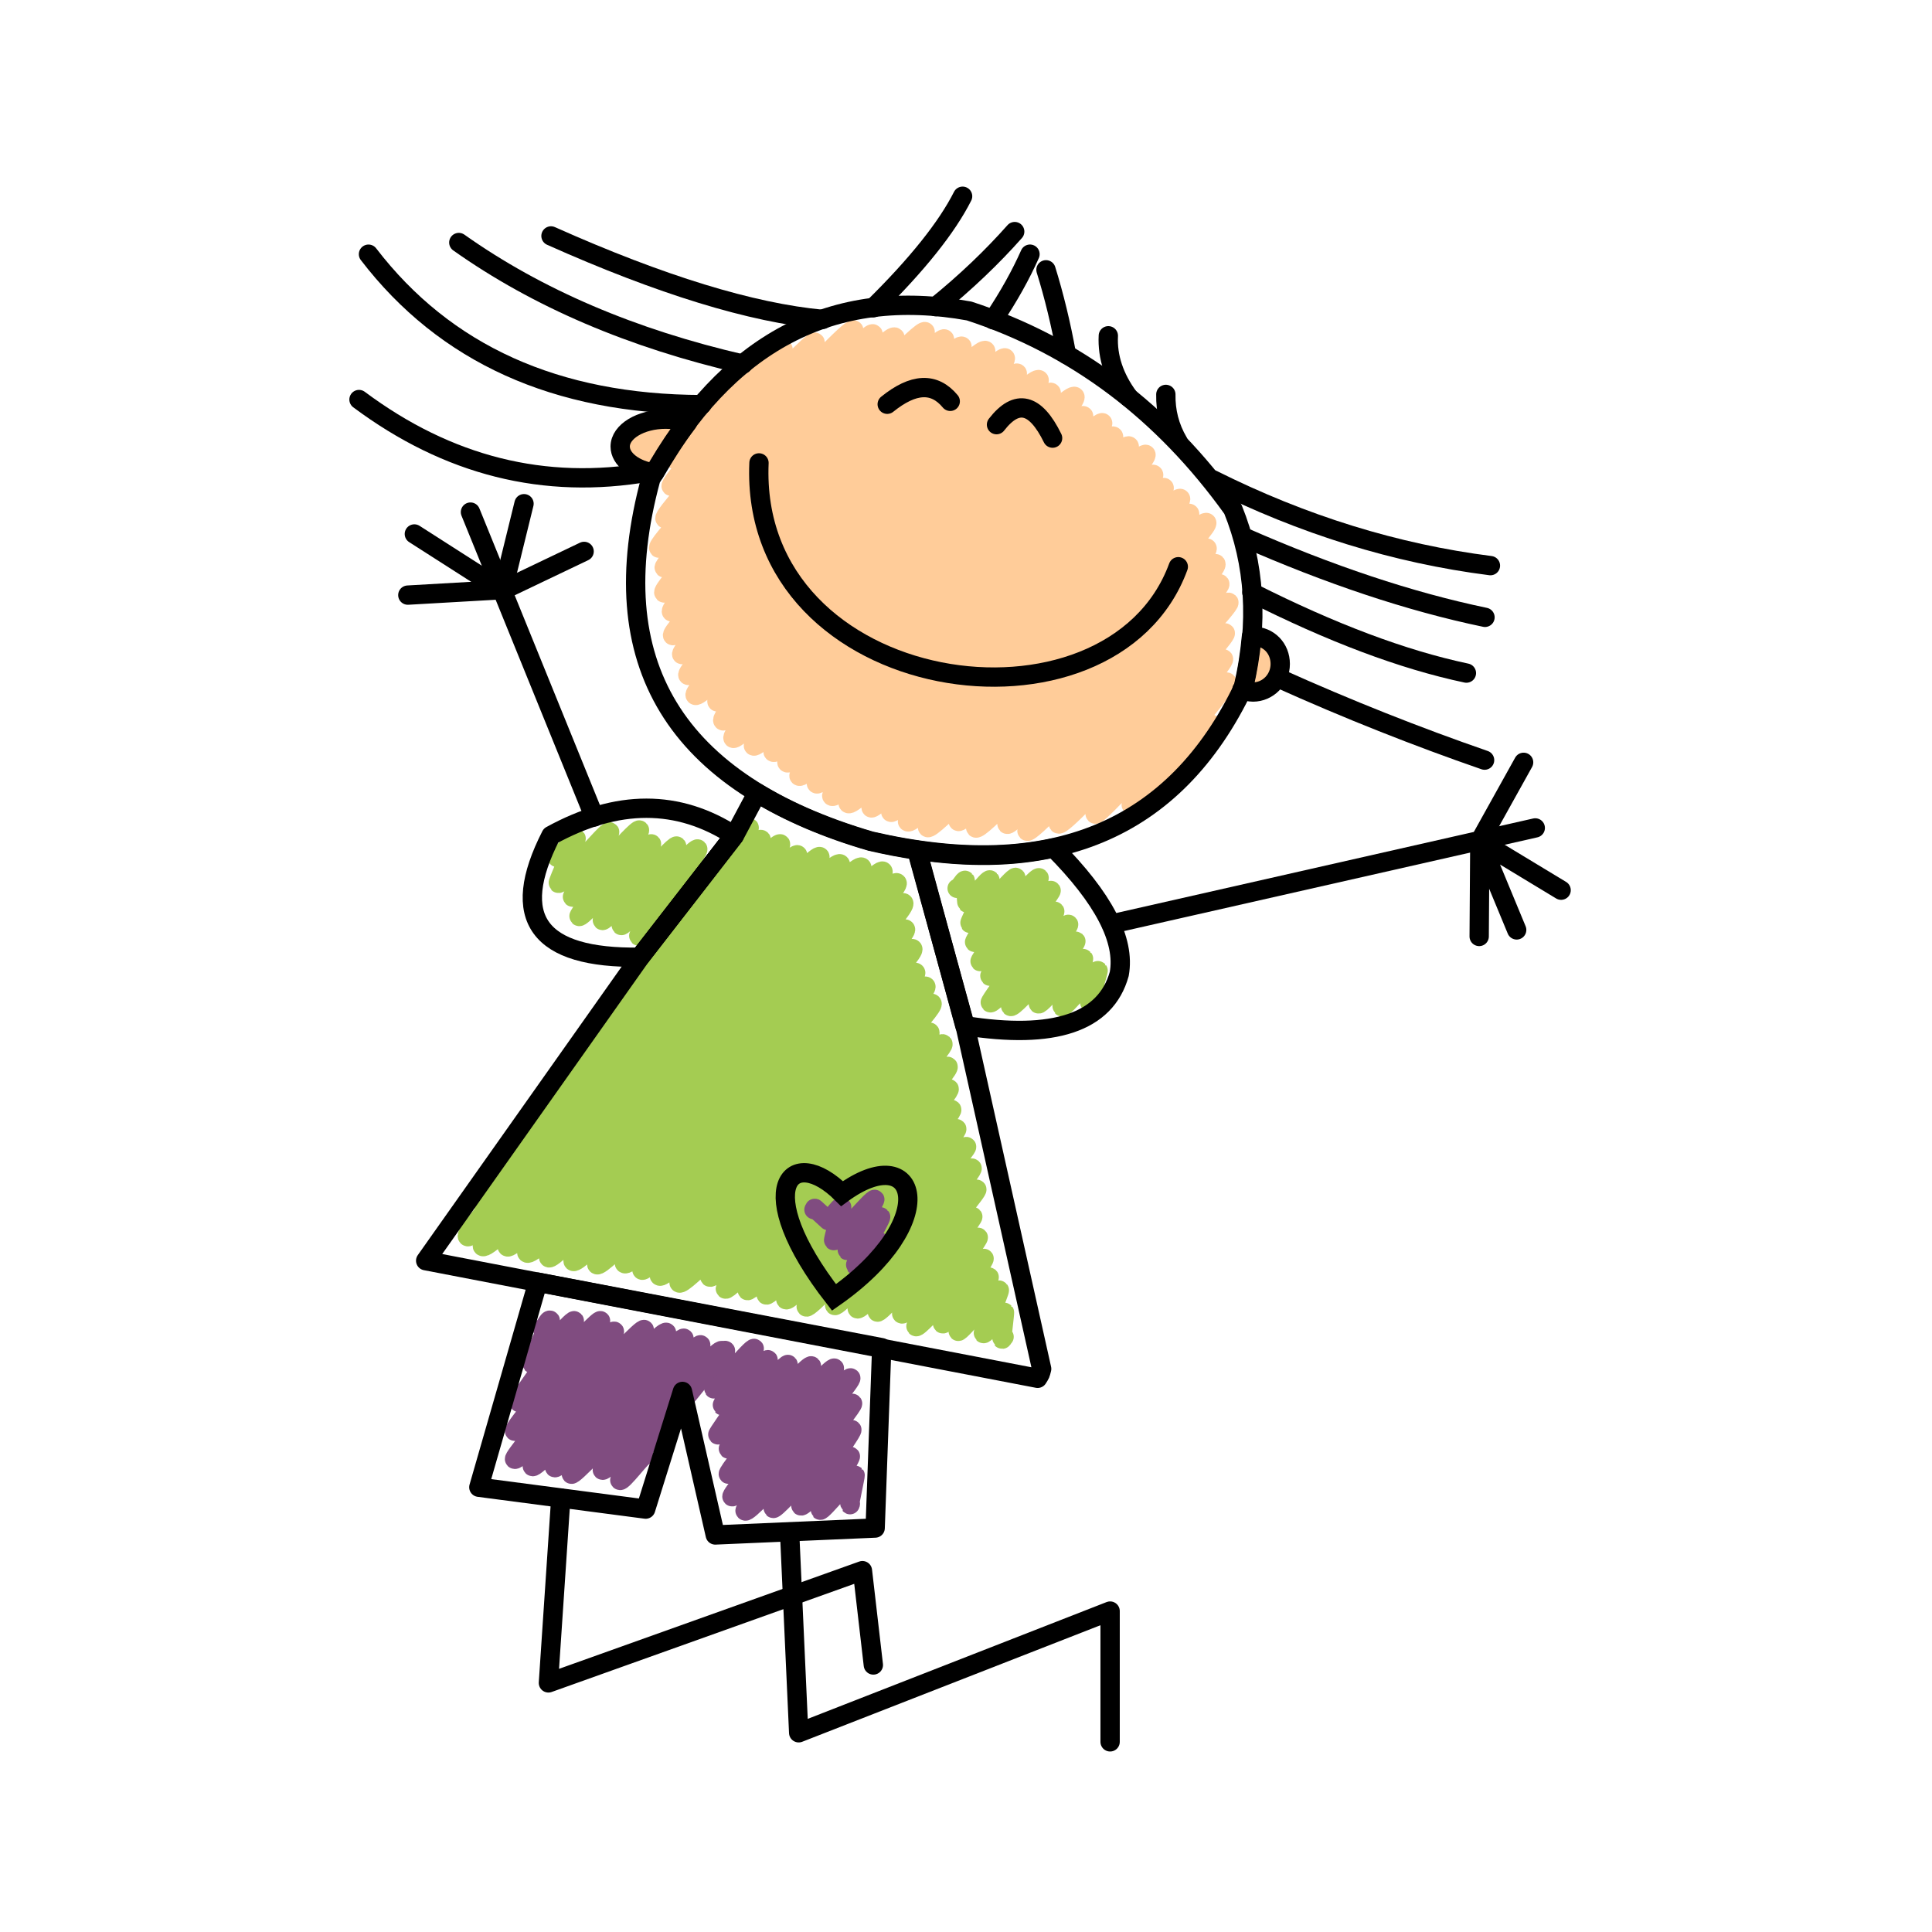 <?xml version="1.0" encoding="utf-8"?>
<!-- Generator: Adobe Illustrator 16.0.0, SVG Export Plug-In . SVG Version: 6.00 Build 0)  -->
<!DOCTYPE svg PUBLIC "-//W3C//DTD SVG 1.1//EN" "http://www.w3.org/Graphics/SVG/1.1/DTD/svg11.dtd">
<svg version="1.1" id="Capa_1" xmlns="http://www.w3.org/2000/svg" xmlns:xlink="http://www.w3.org/1999/xlink" x="0px" y="0px"
	 width="100px" height="100px" viewBox="0 0 100 100" enable-background="new 0 0 100 100" xml:space="preserve">
<g id="g1411">
	<g id="_193714512_1_">
		<path id="path55" fill="none" stroke="#804C80" stroke-linecap="round" stroke-linejoin="round" d="M36.853,70.606
			c0.075,0.074,0.603-0.811,0.697-0.697c0.037,0.037-0.642,1.924-0.604,1.979c0.113,0.113,1.979-2.206,2.093-2.092
			c0.056,0.057-1.698,2.92-1.659,2.96c0.112,0.113,2.281-2.488,2.375-2.377c0.094,0.094-2.658,3.828-2.602,3.885
			c0.169,0.171,3.507-3.771,3.639-3.638c0.094,0.092-3.168,4.298-3.092,4.372c0.169,0.171,4.11-4.485,4.299-4.298
			c0.094,0.095-4.431,5.468-4.299,5.602c0.169,0.168,5.316-5.676,5.486-5.487c0.132,0.131-5.467,6.504-5.298,6.654
			c0.189,0.188,5.921-6.353,6.147-6.147c0.169,0.171-5.62,6.733-5.469,6.882c0.246,0.245,5.318-5.807,5.563-5.562
			c0.113,0.114-4.224,5.337-4.11,5.431c0.151,0.15,3.902-4.241,4.072-4.073c0.095,0.095-2.715,3.885-2.64,3.942
			c0.151,0.15,2.47-2.679,2.564-2.564c0.057,0.055-1.602,2.752-1.564,2.789c0.094,0.094,1.696-1.904,1.81-1.808
			c0.019,0.018-0.302,1.486-0.283,1.506c0.076,0.077-0.038-0.111,0.037-0.037"/>
		<path id="path57" fill="none" stroke="#804C80" stroke-linecap="round" stroke-linejoin="round" d="M28.067,68.759
			c0.094,0.092,0.32-0.528,0.414-0.415c0.038,0.037-1.018,2.169-0.962,2.226c0.114,0.111,2.093-2.321,2.206-2.208
			c0.095,0.096-2.96,4.11-2.865,4.224c0.151,0.153,4.072-4.372,4.223-4.224c0.132,0.134-4.6,5.562-4.449,5.715
			c0.188,0.188,4.977-5.374,5.166-5.168c0.169,0.17-5.316,6.469-5.166,6.619c0.245,0.245,6.505-6.921,6.711-6.711
			c0.132,0.131-5.958,6.917-5.788,7.087c0.264,0.265,6.656-7.221,6.939-6.938c0.188,0.188-5.94,6.825-5.789,6.995
			c0.265,0.265,6.467-6.919,6.694-6.693c0.188,0.188-5.958,6.882-5.827,7.035c0.189,0.188,6.486-6.902,6.694-6.694
			c0.169,0.168-5.204,6.373-5.09,6.484c0.226,0.228,5.957-6.428,6.184-6.183c0.132,0.131-5.411,6.598-5.279,6.711
			c0.113,0.114,1.187-1.338,1.263-1.263"/>
	</g>
	<g id="path1371_1_">
		<path id="path60" fill="none" stroke="#A4CC52" stroke-linecap="round" stroke-linejoin="round" d="M38.021,43.588
			c0.075,0.074,0.679-0.831,0.754-0.756c0.151,0.153-4.619,5.601-4.487,5.732c0.208,0.21,4.864-5.334,5.109-5.107
			c0.246,0.245-8.24,9.011-8.013,9.239c0.283,0.282,8.712-9.335,9.013-9.014c0.339,0.339-13.01,13.67-12.614,14.065
			c0.339,0.339,13.142-13.857,13.5-13.499c0.358,0.358-17.063,17.327-16.573,17.817c0.566,0.563,17.309-18.139,17.723-17.726
			c0.434,0.435-18.779,19.12-18.232,19.667c0.434,0.433,18.705-19.855,19.288-19.289c0.509,0.509-18.967,19.345-18.514,19.797
			c0.622,0.623,19.042-20.193,19.627-19.627c0.509,0.509-18.817,19.175-18.345,19.646c0.528,0.527,18.93-19.929,19.439-19.439
			c0.565,0.564-18.95,19.232-18.421,19.758C27.916,65.497,45.847,45.096,46.43,45.7c0.472,0.472-18.571,18.853-18.024,19.4
			c0.452,0.455,17.798-18.91,18.365-18.364c0.528,0.529-17.535,18.119-17.102,18.551c0.49,0.492,16.705-17.664,17.195-17.194
			c0.415,0.414-16.347,17.006-15.97,17.365c0.471,0.473,15.819-16.875,16.347-16.348c0.434,0.435-15.348,15.876-14.914,16.292
			c0.528,0.529,14.518-15.592,15.064-15.063c0.377,0.376-14.461,15.102-14.16,15.403c0.377,0.376,14.217-15.159,14.688-14.688
			c0.377,0.378-14.179,14.593-13.783,14.99c0.49,0.489,13.632-14.556,14.103-14.105c0.377,0.379-13.442,14.105-13.085,14.464
			c0.434,0.433,12.576-13.351,12.973-12.973c0.357,0.358-11.709,12.369-11.389,12.671c0.358,0.358,11.69-12.426,12.067-12.067
			c0.282,0.282-11.54,12.426-11.256,12.688c0.283,0.284,11.161-11.897,11.52-11.521c0.32,0.322-10.672,11.313-10.389,11.596
			c0.283,0.284,10.162-10.747,10.445-10.445c0.283,0.284-9.71,10.428-9.465,10.673c0.263,0.265,9.314-9.879,9.597-9.598
			c0.263,0.265-8.843,9.58-8.58,9.843c0.32,0.321,8.56-9.143,8.843-8.844c0.208,0.208-7.995,9.014-7.787,9.22
			c0.245,0.247,8.052-8.559,8.297-8.295c0.151,0.151-7.033,8.015-6.825,8.221c0.226,0.227,6.844-7.354,7.108-7.109
			c0.188,0.189-6.127,7.092-5.939,7.279c0.245,0.245,6.015-6.353,6.185-6.185c0.151,0.151-5.28,6.222-5.147,6.355
			c0.169,0.168,4.713-5.148,4.94-4.94c0.094,0.094-3.809,4.901-3.677,5.032c0.208,0.21,3.791-4.128,3.96-3.957
			c0.094,0.092-3.337,4.503-3.225,4.617c0.169,0.171,3.375-3.694,3.526-3.524c0.076,0.074-2.226,3.318-2.15,3.376
			c0.151,0.148,2.263-2.547,2.413-2.414c0.058,0.057-1.659,2.75-1.602,2.808c0.094,0.096,1.999-2.261,2.129-2.13
			c0.039,0.037-0.866,2.206-0.829,2.243c0.095,0.097,0.982-1.188,1.095-1.093c0.018,0.018-0.153,1.357-0.134,1.377
			c0.058,0.057,0.058-0.171,0.114-0.113"/>
	</g>
	<g id="_193712592_1_">
		<path id="path63" fill="none" stroke="#804C80" stroke-linecap="round" stroke-linejoin="round" d="M42.131,62.611
			c0.057,0.058,0-0.113,0.057-0.057c0.019,0.018,0.679,0.621,0.679,0.621c0.076,0.076,0.585-0.791,0.698-0.695
			c0.038,0.037-0.453,1.696-0.415,1.733c0.094,0.095,2.037-2.245,2.13-2.131c0.039,0.039-1.49,2.602-1.433,2.641
			c0.114,0.113,1.623-1.85,1.735-1.736c0.057,0.058-1.339,2.453-1.301,2.51c0.094,0.092,1.131-1.303,1.226-1.226"/>
	</g>
	<g id="_193709880_1_">
		<path id="path66" fill="none" stroke="#A4CC52" stroke-linecap="round" stroke-linejoin="round" d="M49.541,45.981
			c0.076,0.077,0.359-0.47,0.416-0.413c0.019,0.018,0.076,1.15,0.094,1.167c0.094,0.094,1.094-1.281,1.188-1.189
			c0.037,0.039-1.075,2.188-1.038,2.245c0.132,0.133,2.262-2.49,2.376-2.376c0.055,0.057-2.207,3.281-2.132,3.358
			c0.17,0.168,3.188-3.489,3.338-3.338c0.112,0.112-3.149,4.243-3.055,4.335c0.132,0.133,3.525-3.846,3.678-3.675
			c0.075,0.075-3.282,4.318-3.168,4.432c0.15,0.148,3.186-3.526,3.356-3.358c0.092,0.096-3.433,4.656-3.338,4.732
			c0.169,0.171,3.885-4.243,4.055-4.053c0.092,0.094-3.113,4.147-2.999,4.243c0.17,0.169,3.244-3.489,3.375-3.375
			c0.057,0.057-2.018,3.185-1.941,3.242c0.132,0.133,2.187-2.49,2.337-2.337c0.058,0.057-1.169,2.431-1.112,2.488
			c0.113,0.113,1.753-1.961,1.867-1.867c0.018,0.02-0.473,1.639-0.434,1.659c0.075,0.077,0.416-0.565,0.49-0.489"/>
	</g>
	<g id="path1367_1_">
		<path id="path69" fill="none" stroke="#A4CC52" stroke-linecap="round" stroke-linejoin="round" d="M28.839,44.379
			c0.094,0.094,0.905-1.056,0.98-0.979c0.037,0.035-0.962,2.28-0.925,2.317c0.151,0.151,2.527-2.79,2.66-2.659
			c0.075,0.075-1.979,3.319-1.924,3.375c0.151,0.151,3.318-3.62,3.469-3.469c0.114,0.114-3.225,4.392-3.129,4.468
			c0.169,0.171,3.582-3.922,3.751-3.751c0.076,0.077-2.62,3.885-2.544,3.959c0.151,0.151,3.694-3.979,3.845-3.848
			c0.095,0.096-2.979,3.999-2.865,4.11c0.131,0.133,3.79-4.127,3.959-3.957c0.113,0.114-3.149,4.412-3.054,4.506
			c0.131,0.131,2.62-2.923,2.771-2.772"/>
	</g>
	<g id="_193713648_1_">
		<path id="path72" fill="none" stroke="#FFCC99" stroke-linecap="round" stroke-linejoin="round" d="M37.21,20.13
			c0.057,0.057,0.226-0.356,0.283-0.28c0.094,0.092-2.733,3.808-2.64,3.9c0.227,0.228,5.487-5.843,5.675-5.675
			c0.132,0.133-5.977,6.901-5.788,7.092c0.245,0.245,7.221-7.676,7.447-7.451c0.227,0.228-8.013,8.882-7.767,9.127
			c0.339,0.339,9.465-10.05,9.767-9.766c0.302,0.302-10.408,10.972-10.088,11.293c0.283,0.282,10.786-11.407,11.087-11.088
			c0.263,0.265-11.049,11.86-10.804,12.107c0.396,0.394,11.501-12.389,11.936-11.937c0.32,0.319-12.331,12.859-11.954,13.235
			c0.357,0.358,13.161-13.875,13.518-13.519c0.321,0.321-13.537,14.105-13.122,14.5c0.434,0.435,13.745-14.5,14.123-14.122
			c0.339,0.339-14.424,14.99-14.066,15.349c0.357,0.358,14.555-15.406,14.971-14.971c0.302,0.302-14.838,15.611-14.5,15.95
			c0.414,0.416,15.215-16.252,15.725-15.725c0.414,0.416-15.801,16.403-15.405,16.801c0.509,0.507,15.971-16.877,16.421-16.422
			c0.454,0.45-16.458,17.043-16.044,17.458c0.491,0.49,16.214-17.12,16.667-16.667c0.358,0.358-15.95,16.593-15.536,17.006
			c0.416,0.416,16.103-17.214,16.666-16.667c0.398,0.396-16.854,17.139-16.364,17.648c0.453,0.451,16.421-17.572,16.989-16.988
			c0.337,0.339-16.933,17.421-16.461,17.894c0.453,0.45,17.12-18.252,17.686-17.686c0.489,0.49-16.989,17.743-16.63,18.082
			c0.471,0.47,16.517-17.629,17.082-17.083c0.359,0.358-16.498,16.969-16.063,17.404c0.565,0.564,16.63-17.46,17.046-17.045
			c0.433,0.433-16.764,17.157-16.33,17.592c0.565,0.564,16.33-17.461,16.894-16.895c0.415,0.415-16.61,17.253-16.271,17.589
			c0.509,0.512,16.536-17.646,17.083-17.08c0.435,0.433-16.687,16.988-16.178,17.478c0.453,0.453,16.612-17.478,17.045-17.045
			c0.416,0.416-16.668,17.271-16.252,17.686c0.546,0.546,16.122-17.176,16.649-16.647c0.396,0.394-16.272,16.554-15.801,17.026
			c0.528,0.527,15.932-16.764,16.347-16.348c0.321,0.319-15.536,16.195-15.159,16.573C45.47,42.193,60.646,25.335,61.1,25.806
			c0.435,0.435-15.367,15.858-14.99,16.234c0.415,0.416,14.97-15.95,15.459-15.46c0.415,0.416-14.931,15.613-14.592,15.95
			c0.528,0.529,15.007-15.95,15.48-15.478c0.376,0.376-14.801,15.423-14.443,15.78c0.396,0.398,14.084-14.818,14.46-14.459
			c0.358,0.359-13.272,13.745-12.876,14.14c0.358,0.358,12.933-13.725,13.332-13.331c0.396,0.398-12.728,13.371-12.427,13.672
			c0.396,0.393,12.182-13.086,12.632-12.634c0.267,0.264-11.294,12.142-11.01,12.443c0.302,0.302,11.144-11.803,11.481-11.484
			c0.228,0.228-10.764,11.521-10.445,11.842c0.319,0.321,9.917-10.614,10.258-10.257c0.228,0.225-8.899,9.597-8.636,9.879
			c0.319,0.321,8.221-8.841,8.542-8.539c0.225,0.225-6.845,7.822-6.638,8.032c0.208,0.206,6.543-7.109,6.825-6.825
			c0.114,0.111-5.108,6.202-4.958,6.353c0.168,0.17,3.996-4.337,4.167-4.167"/>
	</g>
	<path id="_193714704" fill="none" stroke="#000000" stroke-linecap="round" stroke-linejoin="round" d="M29.027,77.543
		l-0.641,9.563l16.253-5.809l0.565,4.882"/>
	<path id="_193714608" fill="none" stroke="#000000" stroke-linecap="round" stroke-linejoin="round" d="M40.869,79.297
		l0.471,10.391l16.119-6.299v6.769"/>
	<path id="_193714512" fill="none" stroke="#000000" stroke-linecap="round" stroke-linejoin="round" d="M27.84,66.363
		l-3.055,10.616l8.635,1.132l1.904-6.091l1.698,7.429l8.276-0.358l0.34-9.335L27.84,66.363z"/>
	<path id="path1367" fill="none" stroke="#000000" stroke-linecap="round" stroke-linejoin="round" d="M38.003,43.247
		c-2.903-1.884-6.053-1.884-9.484,0c-2.187,4.281-0.66,6.375,4.6,6.298L38.003,43.247z"/>
	<path id="path1371" fill="none" stroke="#000000" stroke-linecap="round" stroke-linejoin="round" d="M47.449,44.003
		c-0.773-0.114-1.565-0.267-2.376-0.455c-2.281-0.66-4.242-1.508-5.882-2.505l-1.188,2.224l-4.884,6.298L22.033,65.253l31.675,6.088
		c0.151-0.245,0.131-0.188,0.208-0.489l-3.959-17.743L47.449,44.003z"/>
	<path id="_193714320" fill="#FFCC99" stroke="#000000" stroke-linecap="round" stroke-linejoin="round" d="M34.458,21.696
		c-1.301,0-2.357,0.643-2.357,1.417c0,0.658,0.754,1.224,1.772,1.375c0.548-0.942,1.113-1.83,1.716-2.621
		C35.25,21.752,34.872,21.696,34.458,21.696z"/>
	<path id="_193713528" fill="#FFCC99" stroke="#000000" stroke-linecap="round" stroke-linejoin="round" d="M64.87,32.935
		c-0.037,0-0.057,0-0.094,0c-0.076,0.849-0.208,1.716-0.415,2.602c-0.02,0.057-0.055,0.112-0.077,0.151
		c0.171,0.074,0.379,0.131,0.569,0.131c0.771,0,1.412-0.641,1.412-1.452C66.266,33.558,65.662,32.935,64.87,32.935z"/>
	<path id="_193713648" fill="none" stroke="#000000" stroke-linecap="round" stroke-linejoin="round" d="M63.814,26.354
		c1.15,2.846,1.34,5.9,0.566,9.182c-3.563,7.485-9.995,10.144-19.308,7.995c-10.162-2.98-13.971-9.221-11.388-18.742
		c3.922-7.072,9.408-9.975,16.479-8.692C55.649,17.888,60.194,21.302,63.814,26.354L63.814,26.354z"/>
	<path id="_193713720" fill="none" stroke="#000000" stroke-linecap="round" stroke-linejoin="round" d="M57.517,47.829
		l21.948-4.976"/>
	<path id="_193713792" fill="none" stroke="#000000" stroke-linecap="round" stroke-linejoin="round" d="M78.862,39.458
		l-2.266,4.073l-0.034,4.94"/>
	<path id="_193713912" fill="none" stroke="#000000" stroke-linecap="round" stroke-linejoin="round" d="M80.803,46.076
		l-4.206-2.544l1.906,4.6"/>
	<path id="_193714056" fill="none" stroke="#000000" stroke-linecap="round" stroke-linejoin="round" d="M30.762,42.285
		l-6.411-15.779"/>
	<path id="_193714152" fill="none" stroke="#000000" stroke-linecap="round" stroke-linejoin="round" d="M30.234,28.541
		l-4.224,2.018l-4.563-2.921"/>
	<path id="_193714248" fill="none" stroke="#000000" stroke-linecap="round" stroke-linejoin="round" d="M21.109,30.803l4.921-0.282
		l1.093-4.449"/>
	<path id="_193710048" fill="none" stroke="#000000" stroke-linecap="round" stroke-linejoin="round" d="M62.759,24.826
		c4.676,2.339,9.483,3.828,14.385,4.451"/>
	<path id="_193713360" fill="none" stroke="#000000" stroke-linecap="round" stroke-linejoin="round" d="M64.342,27.786
		c4.451,1.961,8.635,3.358,12.521,4.167"/>
	<path id="_193713384" fill="none" stroke="#000000" stroke-linecap="round" stroke-linejoin="round" d="M64.796,30.672
		c4.11,2.073,7.805,3.47,11.105,4.167"/>
	<path id="_189529488" fill="none" stroke="#000000" stroke-linecap="round" stroke-linejoin="round" d="M66.134,35.083
		c3.638,1.64,7.222,3.054,10.708,4.261"/>
	<path id="_193712040" fill="none" stroke="#000000" stroke-linecap="round" stroke-linejoin="round" d="M33.571,24.431
		c-5.392,0.942-10.389-0.321-14.989-3.751"/>
	<path id="_193711416" fill="none" stroke="#000000" stroke-linecap="round" stroke-linejoin="round" d="M36.325,20.944
		c-7.542-0.02-13.293-2.624-17.252-7.787"/>
	<path id="_193708968" fill="none" stroke="#000000" stroke-linecap="round" stroke-linejoin="round" d="M38.455,18.849
		c-5.732-1.32-10.634-3.412-14.707-6.296"/>
	<path id="_193712400" fill="none" stroke="#000000" stroke-linecap="round" stroke-linejoin="round" d="M28.519,12.212
		c5.694,2.544,10.389,3.979,14.065,4.32"/>
	<path id="_193708584" fill="none" stroke="#000000" stroke-linecap="round" stroke-linejoin="round" d="M39.285,23.96
		c-0.528,12.199,18.231,14.837,21.703,5.374"/>
	<path id="_193711152" fill="none" stroke="#000000" stroke-linecap="round" stroke-linejoin="round" d="M54.482,22.677
		c-0.888-1.81-1.85-2.055-2.903-0.697"/>
	<path id="_193708128" fill="none" stroke="#000000" stroke-linecap="round" stroke-linejoin="round" d="M49.184,20.773
		c-0.83-0.999-1.905-0.944-3.262,0.151"/>
	<path id="_193711800" fill="none" stroke="#000000" stroke-linecap="round" stroke-linejoin="round" d="M45.205,15.929
		c2.281-2.245,3.808-4.167,4.619-5.771"/>
	<path id="_193712496" fill="none" stroke="#000000" stroke-linecap="round" stroke-linejoin="round" d="M48.43,15.872
		c1.564-1.264,2.922-2.567,4.091-3.885"/>
	<path id="_193711872" fill="none" stroke="#000000" stroke-linecap="round" stroke-linejoin="round" d="M51.408,16.549
		c0.812-1.207,1.435-2.339,1.904-3.393"/>
	<path id="_193707840" fill="none" stroke="#000000" stroke-linecap="round" stroke-linejoin="round" d="M55.199,18.342
		c-0.284-1.565-0.643-3.037-1.059-4.377"/>
	<path id="_193709664" fill="none" stroke="#000000" stroke-linecap="round" stroke-linejoin="round" d="M58.421,20.565
		c-0.752-1.017-1.11-2.092-1.054-3.185"/>
	<path id="_193711632" fill="none" stroke="#000000" stroke-linecap="round" stroke-linejoin="round" d="M60.988,22.885
		c-0.455-0.773-0.66-1.602-0.644-2.47"/>
	<path id="_193712592" fill="none" stroke="#000000" d="M43.168,67.154c5.694-3.979,4.337-8.257,0.416-5.373
		C40.944,59.143,38.757,61.499,43.168,67.154z"/>
	<path id="_193709880" fill="none" stroke="#000000" stroke-linecap="round" stroke-linejoin="round" d="M47.468,44.003
		c2.602,0.393,4.977,0.358,7.071-0.114c2.584,2.602,3.714,4.77,3.393,6.523c-0.697,2.508-3.375,3.412-7.994,2.676L47.468,44.003z"/>
	<path id="_193712376" fill="none" stroke="#000000" stroke-linecap="round" stroke-linejoin="round" d="M33.119,49.545l4.884-6.298
		"/>
</g>
</svg>
